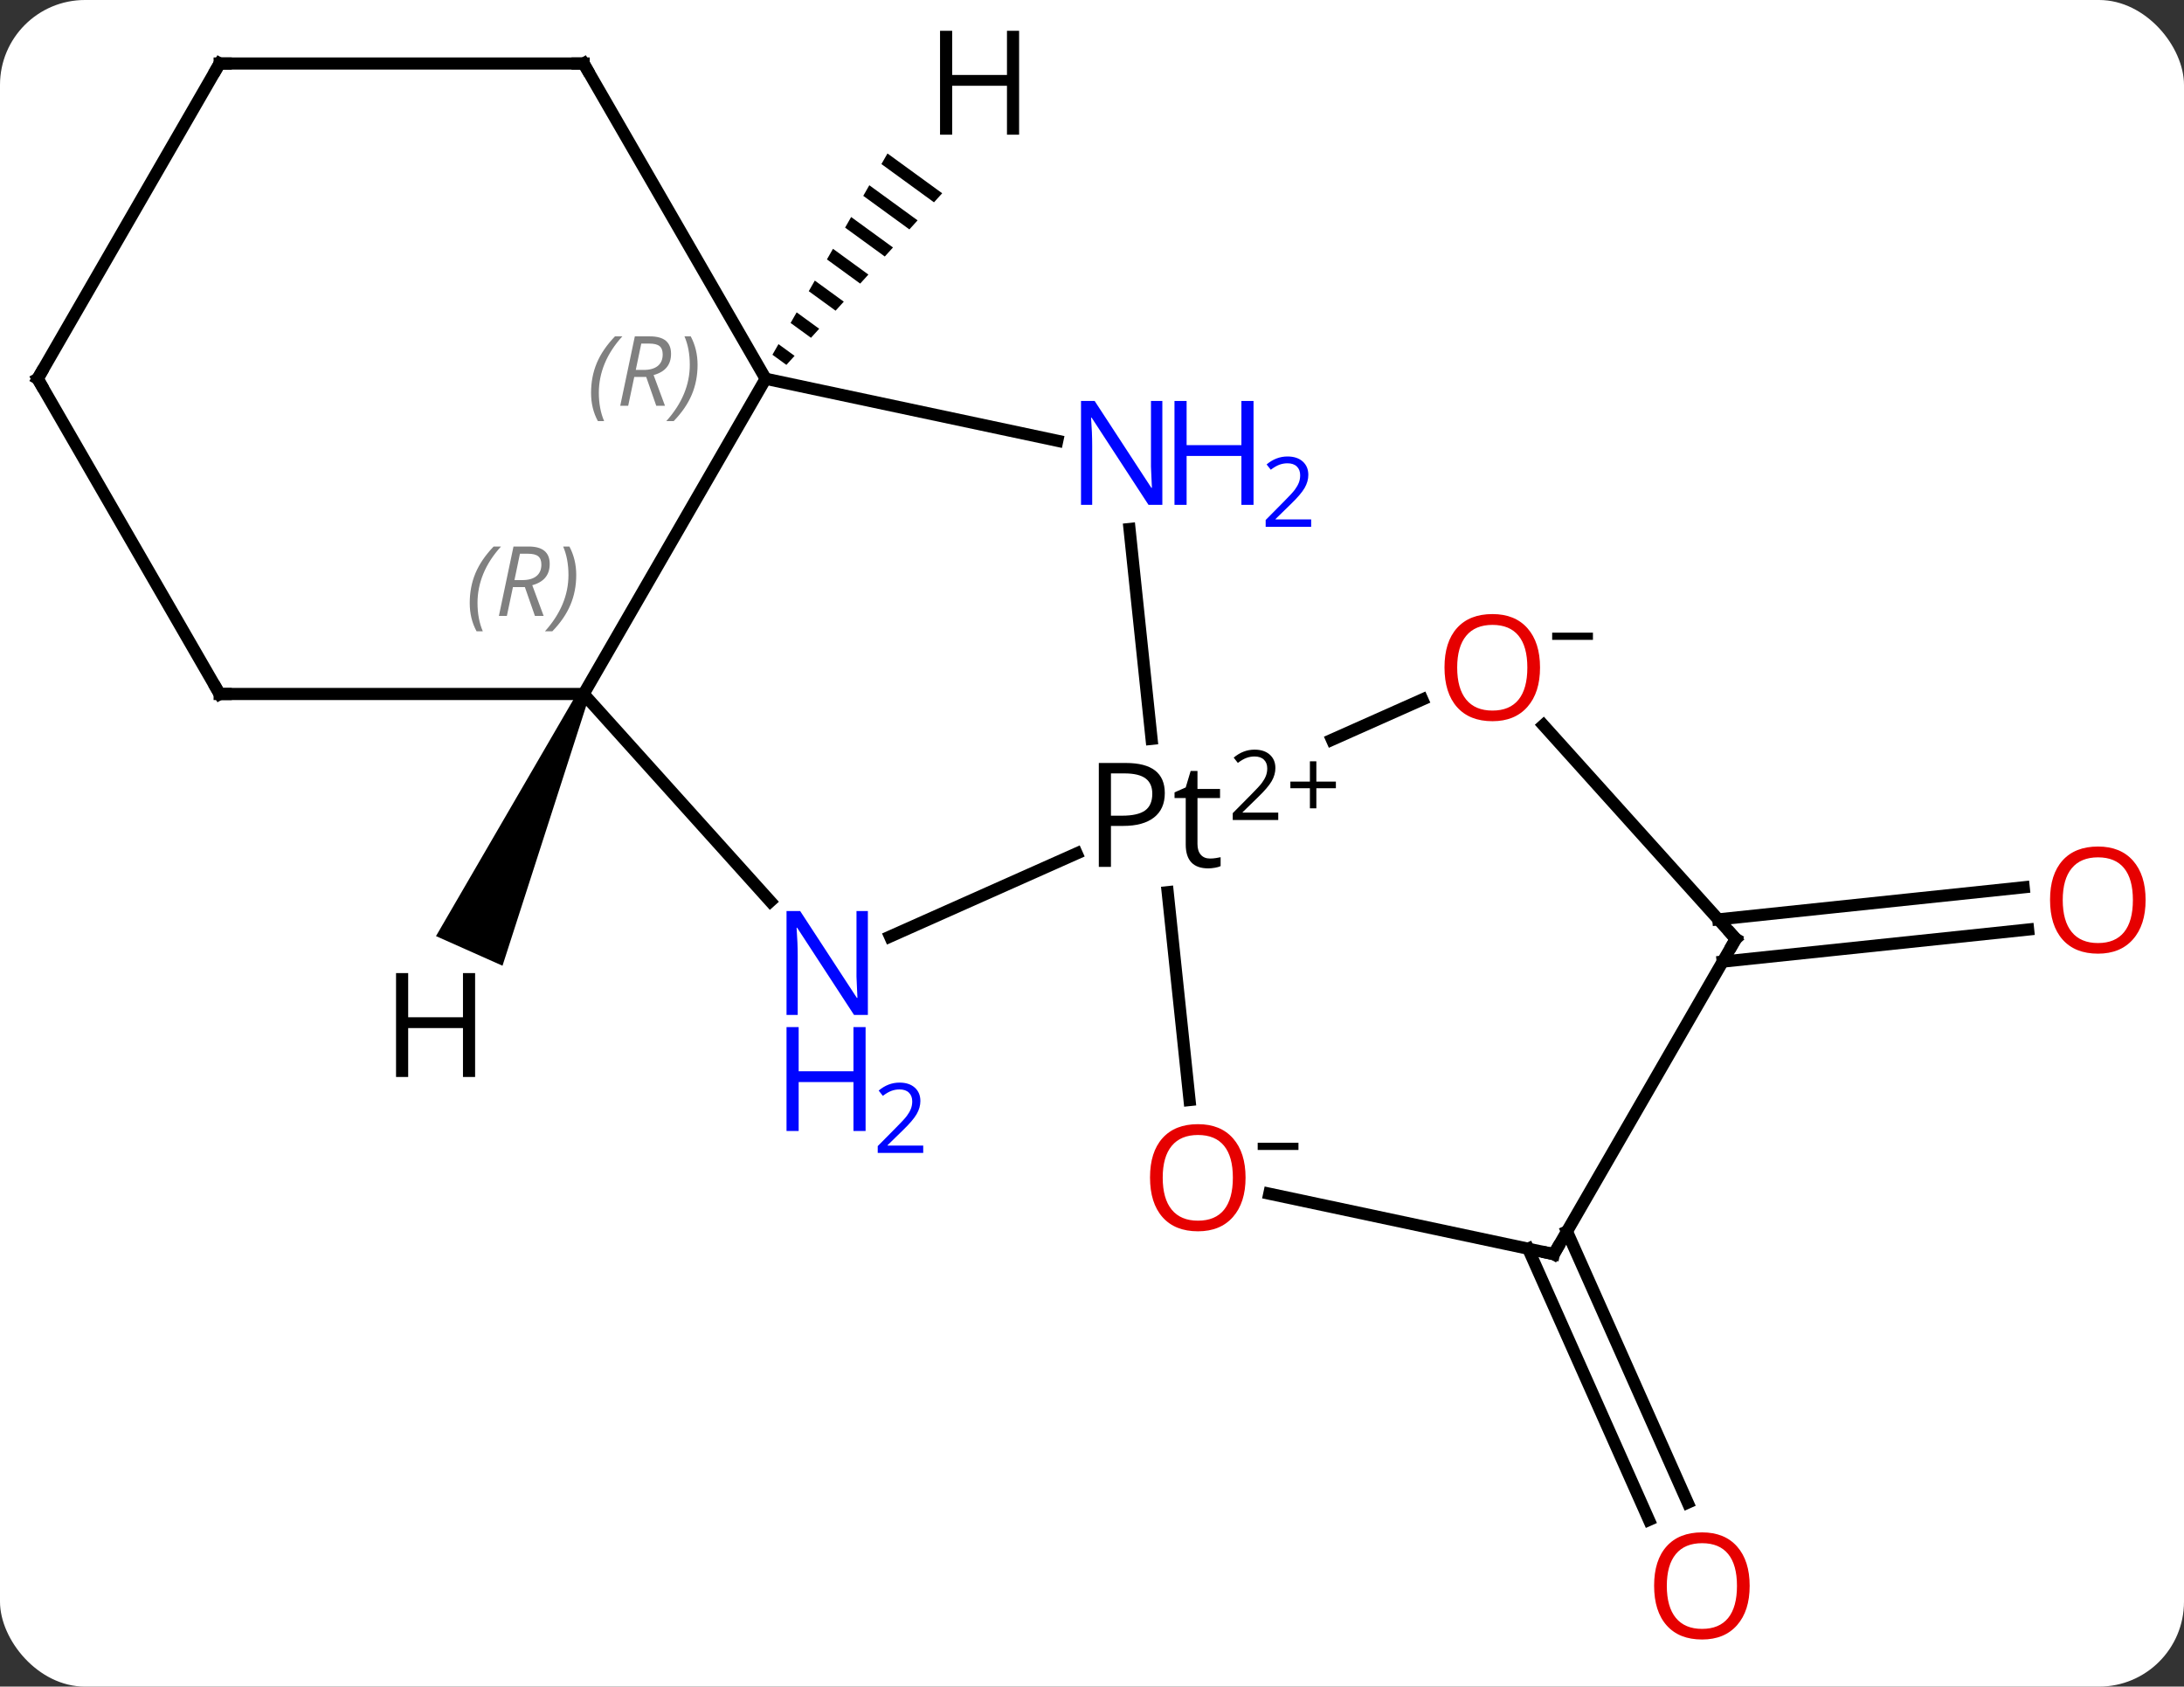 <svg width="180" viewBox="0 0 180 139" style="fill-opacity:1; color-rendering:auto; color-interpolation:auto; text-rendering:auto; stroke:black; stroke-linecap:square; stroke-miterlimit:10; shape-rendering:auto; stroke-opacity:1; fill:black; stroke-dasharray:none; font-weight:normal; stroke-width:1; font-family:'Open Sans'; font-style:normal; stroke-linejoin:miter; font-size:12; stroke-dashoffset:0; image-rendering:auto;" height="139" class="cas-substance-image" xmlns:xlink="http://www.w3.org/1999/xlink" xmlns="http://www.w3.org/2000/svg"><rect x="0" y="0" width="180" height="139" fill="#333333" stroke="none"/><svg class="cas-substance-single-component"><rect y="0" x="0" width="180" stroke="none" ry="7" rx="7" height="139" fill="white" class="cas-substance-group"/><svg y="0" x="0" width="180" viewBox="0 0 180 139" style="fill:black;" height="139" class="cas-substance-single-component-image"><svg><g><g transform="translate(88,68)" style="text-rendering:geometricPrecision; color-rendering:optimizeQuality; color-interpolation:linearRGB; stroke-linecap:butt; image-rendering:optimizeQuality;"><line y2="7.771" y1="5.125" x2="53.614" x1="78.788" style="fill:none;"/><line y2="11.251" y1="8.606" x2="53.981" x1="79.153" style="fill:none;"/><line y2="33.488" y1="55.839" x2="41.144" x1="51.097" style="fill:none;"/><line y2="34.911" y1="57.263" x2="37.946" x1="47.9" style="fill:none;"/><line y2="9.184" y1="2.334" x2="-14.645" x1="0.735" style="fill:none;"/><line y2="-24.404" y1="-7.109" x2="5.092" x1="6.909" style="fill:none;"/><line y2="-10.349" y1="-7.032" x2="29.224" x1="21.774" style="fill:none;"/><line y2="22.658" y1="5.527" x2="10.039" x1="8.237" style="fill:none;"/><line y2="-10.806" y1="6.281" x2="-39.897" x1="-24.514" style="fill:none;"/><line y2="-36.786" y1="-31.677" x2="-24.897" x1="-0.862" style="fill:none;"/><line y2="9.378" y1="-8.233" x2="55.062" x1="39.205" style="fill:none;"/><line y2="35.361" y1="30.377" x2="40.062" x1="16.613" style="fill:none;"/><line y2="-36.786" y1="-10.806" x2="-24.897" x1="-39.897" style="fill:none;"/><line y2="-10.806" y1="-10.806" x2="-69.897" x1="-39.897" style="fill:none;"/><line y2="-62.766" y1="-36.786" x2="-39.897" x1="-24.897" style="fill:none;"/><line y2="35.361" y1="9.378" x2="40.062" x1="55.062" style="fill:none;"/><line y2="-36.786" y1="-10.806" x2="-84.897" x1="-69.897" style="fill:none;"/><line y2="-62.766" y1="-62.766" x2="-69.897" x1="-39.897" style="fill:none;"/><line y2="-62.766" y1="-36.786" x2="-69.897" x1="-84.897" style="fill:none;"/><path style="stroke:none;" d="M-40.354 -11.009 L-39.44 -10.603 L-46.585 11.589 L-52.066 9.148 Z"/><path style="stroke:none;" d="M-14.856 -55.352 L-15.355 -54.479 L-15.355 -54.479 L-11.023 -51.327 L-11.023 -51.327 L-10.347 -52.072 L-10.347 -52.072 L-14.856 -55.352 ZM-16.353 -52.733 L-16.852 -51.86 L-16.852 -51.86 L-13.05 -49.094 L-13.05 -49.094 L-12.375 -49.839 L-12.375 -49.839 L-16.353 -52.733 ZM-17.85 -50.114 L-18.349 -49.241 L-15.078 -46.861 L-15.078 -46.861 L-14.402 -47.605 L-14.402 -47.605 L-17.85 -50.114 ZM-19.347 -47.495 L-19.846 -46.622 L-19.846 -46.622 L-17.105 -44.628 L-17.105 -44.628 L-16.43 -45.372 L-16.43 -45.372 L-19.347 -47.495 ZM-20.845 -44.876 L-21.344 -44.003 L-19.133 -42.395 L-19.133 -42.395 L-18.457 -43.139 L-18.457 -43.139 L-20.845 -44.876 ZM-22.342 -42.257 L-22.841 -41.384 L-21.16 -40.162 L-20.485 -40.906 L-22.342 -42.257 ZM-23.839 -39.638 L-24.338 -38.765 L-24.338 -38.765 L-23.188 -37.929 L-23.188 -37.929 L-22.512 -38.673 L-22.512 -38.673 L-23.839 -39.638 Z"/></g><g transform="translate(88,68)" style="fill:rgb(230,0,0); text-rendering:geometricPrecision; color-rendering:optimizeQuality; image-rendering:optimizeQuality; font-family:'Open Sans'; stroke:rgb(230,0,0); color-interpolation:linearRGB;"><path style="stroke:none;" d="M88.835 6.173 Q88.835 8.235 87.795 9.415 Q86.756 10.595 84.913 10.595 Q83.022 10.595 81.991 9.431 Q80.96 8.266 80.96 6.157 Q80.96 4.063 81.991 2.915 Q83.022 1.766 84.913 1.766 Q86.772 1.766 87.803 2.938 Q88.835 4.11 88.835 6.173 ZM82.006 6.173 Q82.006 7.907 82.749 8.813 Q83.491 9.72 84.913 9.72 Q86.335 9.72 87.061 8.821 Q87.788 7.923 87.788 6.173 Q87.788 4.438 87.061 3.548 Q86.335 2.657 84.913 2.657 Q83.491 2.657 82.749 3.555 Q82.006 4.454 82.006 6.173 Z"/><path style="stroke:none;" d="M56.203 62.696 Q56.203 64.758 55.164 65.938 Q54.125 67.118 52.282 67.118 Q50.391 67.118 49.36 65.954 Q48.328 64.789 48.328 62.68 Q48.328 60.586 49.36 59.438 Q50.391 58.289 52.282 58.289 Q54.141 58.289 55.172 59.461 Q56.203 60.633 56.203 62.696 ZM49.375 62.696 Q49.375 64.43 50.118 65.336 Q50.86 66.243 52.282 66.243 Q53.703 66.243 54.43 65.344 Q55.157 64.446 55.157 62.696 Q55.157 60.961 54.43 60.071 Q53.703 59.18 52.282 59.18 Q50.86 59.18 50.118 60.078 Q49.375 60.977 49.375 62.696 Z"/><path style="fill:black; stroke:none;" d="M8 -2.636 Q8 -1.323 7.109 -0.628 Q6.219 0.067 4.578 0.067 L3.562 0.067 L3.562 3.442 L2.562 3.442 L2.562 -5.12 L4.797 -5.12 Q8 -5.12 8 -2.636 ZM3.562 -0.776 L4.469 -0.776 Q5.781 -0.776 6.375 -1.206 Q6.969 -1.636 6.969 -2.589 Q6.969 -3.433 6.414 -3.847 Q5.859 -4.261 4.672 -4.261 L3.562 -4.261 L3.562 -0.776 ZM11.725 2.755 Q11.975 2.755 12.217 2.716 Q12.459 2.677 12.6 2.645 L12.6 3.38 Q12.443 3.458 12.139 3.513 Q11.834 3.567 11.584 3.567 Q9.725 3.567 9.725 1.599 L9.725 -2.23 L8.803 -2.23 L8.803 -2.698 L9.725 -3.105 L10.131 -4.464 L10.693 -4.464 L10.693 -2.98 L12.553 -2.98 L12.553 -2.23 L10.693 -2.23 L10.693 1.552 Q10.693 2.13 10.967 2.442 Q11.24 2.755 11.725 2.755 Z"/><path style="fill:black; stroke:none;" d="M17.35 -0.422 L13.6 -0.422 L13.6 -0.984 L15.1 -2.5 Q15.787 -3.187 16.006 -3.484 Q16.225 -3.781 16.334 -4.062 Q16.443 -4.344 16.443 -4.672 Q16.443 -5.125 16.17 -5.391 Q15.896 -5.656 15.396 -5.656 Q15.053 -5.656 14.732 -5.539 Q14.412 -5.422 14.021 -5.125 L13.678 -5.562 Q14.459 -6.219 15.396 -6.219 Q16.193 -6.219 16.654 -5.805 Q17.115 -5.391 17.115 -4.703 Q17.115 -4.156 16.811 -3.625 Q16.506 -3.094 15.662 -2.281 L14.412 -1.062 L14.412 -1.031 L17.35 -1.031 L17.35 -0.422 Z"/><path style="fill:black; stroke:none;" d="M20.49 -3.586 L22.1 -3.586 L22.1 -3.039 L20.49 -3.039 L20.49 -1.383 L19.959 -1.383 L19.959 -3.039 L18.35 -3.039 L18.35 -3.586 L19.959 -3.586 L19.959 -5.258 L20.49 -5.258 L20.49 -3.586 Z"/><path style="fill:rgb(0,5,255); stroke:none;" d="M-16.472 15.646 L-17.613 15.646 L-22.301 8.459 L-22.347 8.459 Q-22.254 9.724 -22.254 10.771 L-22.254 15.646 L-23.176 15.646 L-23.176 7.084 L-22.051 7.084 L-17.379 14.24 L-17.332 14.24 Q-17.332 14.084 -17.379 13.224 Q-17.426 12.365 -17.41 11.99 L-17.41 7.084 L-16.472 7.084 L-16.472 15.646 Z"/><path style="fill:rgb(0,5,255); stroke:none;" d="M-16.66 25.209 L-17.66 25.209 L-17.66 21.177 L-22.176 21.177 L-22.176 25.209 L-23.176 25.209 L-23.176 16.646 L-22.176 16.646 L-22.176 20.287 L-17.66 20.287 L-17.66 16.646 L-16.66 16.646 L-16.66 25.209 Z"/><path style="fill:rgb(0,5,255); stroke:none;" d="M-11.91 27.018 L-15.66 27.018 L-15.66 26.456 L-14.16 24.94 Q-13.472 24.253 -13.254 23.956 Q-13.035 23.659 -12.926 23.378 Q-12.816 23.096 -12.816 22.768 Q-12.816 22.315 -13.09 22.049 Q-13.363 21.784 -13.863 21.784 Q-14.207 21.784 -14.527 21.901 Q-14.847 22.018 -15.238 22.315 L-15.582 21.878 Q-14.801 21.221 -13.863 21.221 Q-13.066 21.221 -12.605 21.635 Q-12.144 22.049 -12.144 22.737 Q-12.144 23.284 -12.449 23.815 Q-12.754 24.346 -13.597 25.159 L-14.847 26.378 L-14.847 26.409 L-11.91 26.409 L-11.91 27.018 Z"/><path style="fill:rgb(0,5,255); stroke:none;" d="M7.798 -26.393 L6.657 -26.393 L1.969 -33.58 L1.923 -33.58 Q2.016 -32.315 2.016 -31.268 L2.016 -26.393 L1.094 -26.393 L1.094 -34.955 L2.219 -34.955 L6.891 -27.799 L6.938 -27.799 Q6.938 -27.955 6.891 -28.815 Q6.844 -29.674 6.86 -30.049 L6.86 -34.955 L7.798 -34.955 L7.798 -26.393 Z"/><path style="fill:rgb(0,5,255); stroke:none;" d="M15.313 -26.393 L14.313 -26.393 L14.313 -30.424 L9.798 -30.424 L9.798 -26.393 L8.798 -26.393 L8.798 -34.955 L9.798 -34.955 L9.798 -31.315 L14.313 -31.315 L14.313 -34.955 L15.313 -34.955 L15.313 -26.393 Z"/><path style="fill:rgb(0,5,255); stroke:none;" d="M20.063 -24.583 L16.313 -24.583 L16.313 -25.146 L17.813 -26.662 Q18.501 -27.349 18.719 -27.646 Q18.938 -27.943 19.048 -28.224 Q19.157 -28.505 19.157 -28.833 Q19.157 -29.287 18.884 -29.552 Q18.61 -29.818 18.11 -29.818 Q17.766 -29.818 17.446 -29.701 Q17.126 -29.583 16.735 -29.287 L16.391 -29.724 Q17.173 -30.38 18.11 -30.38 Q18.907 -30.38 19.368 -29.966 Q19.829 -29.552 19.829 -28.865 Q19.829 -28.318 19.524 -27.787 Q19.219 -27.255 18.376 -26.443 L17.126 -25.224 L17.126 -25.193 L20.063 -25.193 L20.063 -24.583 Z"/><path style="stroke:none;" d="M38.926 -12.985 Q38.926 -10.923 37.887 -9.743 Q36.848 -8.563 35.005 -8.563 Q33.114 -8.563 32.083 -9.727 Q31.052 -10.892 31.052 -13.001 Q31.052 -15.095 32.083 -16.243 Q33.114 -17.392 35.005 -17.392 Q36.864 -17.392 37.895 -16.22 Q38.926 -15.048 38.926 -12.985 ZM32.098 -12.985 Q32.098 -11.251 32.841 -10.345 Q33.583 -9.438 35.005 -9.438 Q36.426 -9.438 37.153 -10.337 Q37.88 -11.235 37.88 -12.985 Q37.88 -14.72 37.153 -15.61 Q36.426 -16.501 35.005 -16.501 Q33.583 -16.501 32.841 -15.602 Q32.098 -14.704 32.098 -12.985 Z"/><path style="fill:black; stroke:none;" d="M39.926 -15.267 L39.926 -15.86 L43.286 -15.86 L43.286 -15.267 L39.926 -15.267 Z"/><path style="stroke:none;" d="M14.656 29.054 Q14.656 31.116 13.617 32.296 Q12.578 33.476 10.735 33.476 Q8.844 33.476 7.813 32.312 Q6.782 31.147 6.782 29.038 Q6.782 26.944 7.813 25.796 Q8.844 24.647 10.735 24.647 Q12.594 24.647 13.625 25.819 Q14.656 26.991 14.656 29.054 ZM7.828 29.054 Q7.828 30.788 8.571 31.694 Q9.313 32.601 10.735 32.601 Q12.156 32.601 12.883 31.702 Q13.61 30.804 13.61 29.054 Q13.61 27.319 12.883 26.429 Q12.156 25.538 10.735 25.538 Q9.313 25.538 8.571 26.436 Q7.828 27.335 7.828 29.054 Z"/><path style="fill:black; stroke:none;" d="M15.656 26.772 L15.656 26.179 L19.016 26.179 L19.016 26.772 L15.656 26.772 Z"/></g><g transform="translate(88,68)" style="font-size:8.4px; fill:gray; text-rendering:geometricPrecision; image-rendering:optimizeQuality; color-rendering:optimizeQuality; font-family:'Open Sans'; font-style:italic; stroke:gray; color-interpolation:linearRGB;"><path style="stroke:none;" d="M-49.286 -18.302 Q-49.286 -19.63 -48.817 -20.755 Q-48.348 -21.88 -47.317 -22.959 L-46.708 -22.959 Q-47.676 -21.896 -48.161 -20.724 Q-48.645 -19.552 -48.645 -18.318 Q-48.645 -16.99 -48.208 -15.974 L-48.723 -15.974 Q-49.286 -17.005 -49.286 -18.302 ZM-45.725 -19.615 L-46.225 -17.24 L-46.882 -17.24 L-45.679 -22.959 L-44.429 -22.959 Q-42.694 -22.959 -42.694 -21.521 Q-42.694 -20.162 -44.132 -19.771 L-43.194 -17.24 L-43.913 -17.24 L-44.741 -19.615 L-45.725 -19.615 ZM-45.147 -22.365 Q-45.538 -20.443 -45.6 -20.193 L-44.944 -20.193 Q-44.194 -20.193 -43.788 -20.521 Q-43.382 -20.849 -43.382 -21.474 Q-43.382 -21.943 -43.64 -22.154 Q-43.897 -22.365 -44.491 -22.365 L-45.147 -22.365 ZM-40.508 -20.615 Q-40.508 -19.287 -40.985 -18.154 Q-41.461 -17.021 -42.477 -15.974 L-43.086 -15.974 Q-41.149 -18.13 -41.149 -20.615 Q-41.149 -21.943 -41.586 -22.959 L-41.071 -22.959 Q-40.508 -21.896 -40.508 -20.615 Z"/><path style="stroke:none;" d="M-39.286 -35.622 Q-39.286 -36.95 -38.817 -38.075 Q-38.348 -39.2 -37.317 -40.278 L-36.708 -40.278 Q-37.676 -39.216 -38.161 -38.044 Q-38.645 -36.872 -38.645 -35.638 Q-38.645 -34.309 -38.208 -33.294 L-38.723 -33.294 Q-39.286 -34.325 -39.286 -35.622 ZM-35.726 -36.934 L-36.226 -34.559 L-36.882 -34.559 L-35.679 -40.278 L-34.429 -40.278 Q-32.694 -40.278 -32.694 -38.841 Q-32.694 -37.481 -34.132 -37.091 L-33.194 -34.559 L-33.913 -34.559 L-34.741 -36.934 L-35.726 -36.934 ZM-35.148 -39.684 Q-35.538 -37.763 -35.601 -37.513 L-34.944 -37.513 Q-34.194 -37.513 -33.788 -37.841 Q-33.382 -38.169 -33.382 -38.794 Q-33.382 -39.263 -33.64 -39.474 Q-33.898 -39.684 -34.491 -39.684 L-35.148 -39.684 ZM-30.508 -37.934 Q-30.508 -36.606 -30.985 -35.474 Q-31.462 -34.341 -32.477 -33.294 L-33.087 -33.294 Q-31.149 -35.45 -31.149 -37.934 Q-31.149 -39.263 -31.587 -40.278 L-31.071 -40.278 Q-30.508 -39.216 -30.508 -37.934 Z"/></g><g transform="translate(88,68)" style="stroke-linecap:butt; font-size:8.4px; text-rendering:geometricPrecision; image-rendering:optimizeQuality; color-rendering:optimizeQuality; font-family:'Open Sans'; font-style:italic; color-interpolation:linearRGB; stroke-miterlimit:5;"><path style="fill:none;" d="M54.727 9.006 L55.062 9.378 L54.812 9.811"/><path style="fill:none;" d="M39.573 35.257 L40.062 35.361 L40.312 34.928"/><path style="fill:none;" d="M-69.397 -10.806 L-69.897 -10.806 L-70.147 -11.239"/><path style="fill:none;" d="M-39.647 -62.333 L-39.897 -62.766 L-40.397 -62.766"/><path style="fill:none;" d="M-84.647 -36.353 L-84.897 -36.786 L-84.647 -37.219"/><path style="fill:none;" d="M-69.397 -62.766 L-69.897 -62.766 L-70.147 -62.333"/><path style="stroke:none;" d="M-48.843 20.758 L-49.843 20.758 L-49.843 16.727 L-54.359 16.727 L-54.359 20.758 L-55.359 20.758 L-55.359 12.196 L-54.359 12.196 L-54.359 15.836 L-49.843 15.836 L-49.843 12.196 L-48.843 12.196 L-48.843 20.758 Z"/><path style="stroke:none;" d="M-4.008 -56.9 L-5.008 -56.9 L-5.008 -60.931 L-9.524 -60.931 L-9.524 -56.9 L-10.524 -56.9 L-10.524 -65.462 L-9.524 -65.462 L-9.524 -61.822 L-5.008 -61.822 L-5.008 -65.462 L-4.008 -65.462 L-4.008 -56.9 Z"/></g></g></svg></svg></svg></svg>